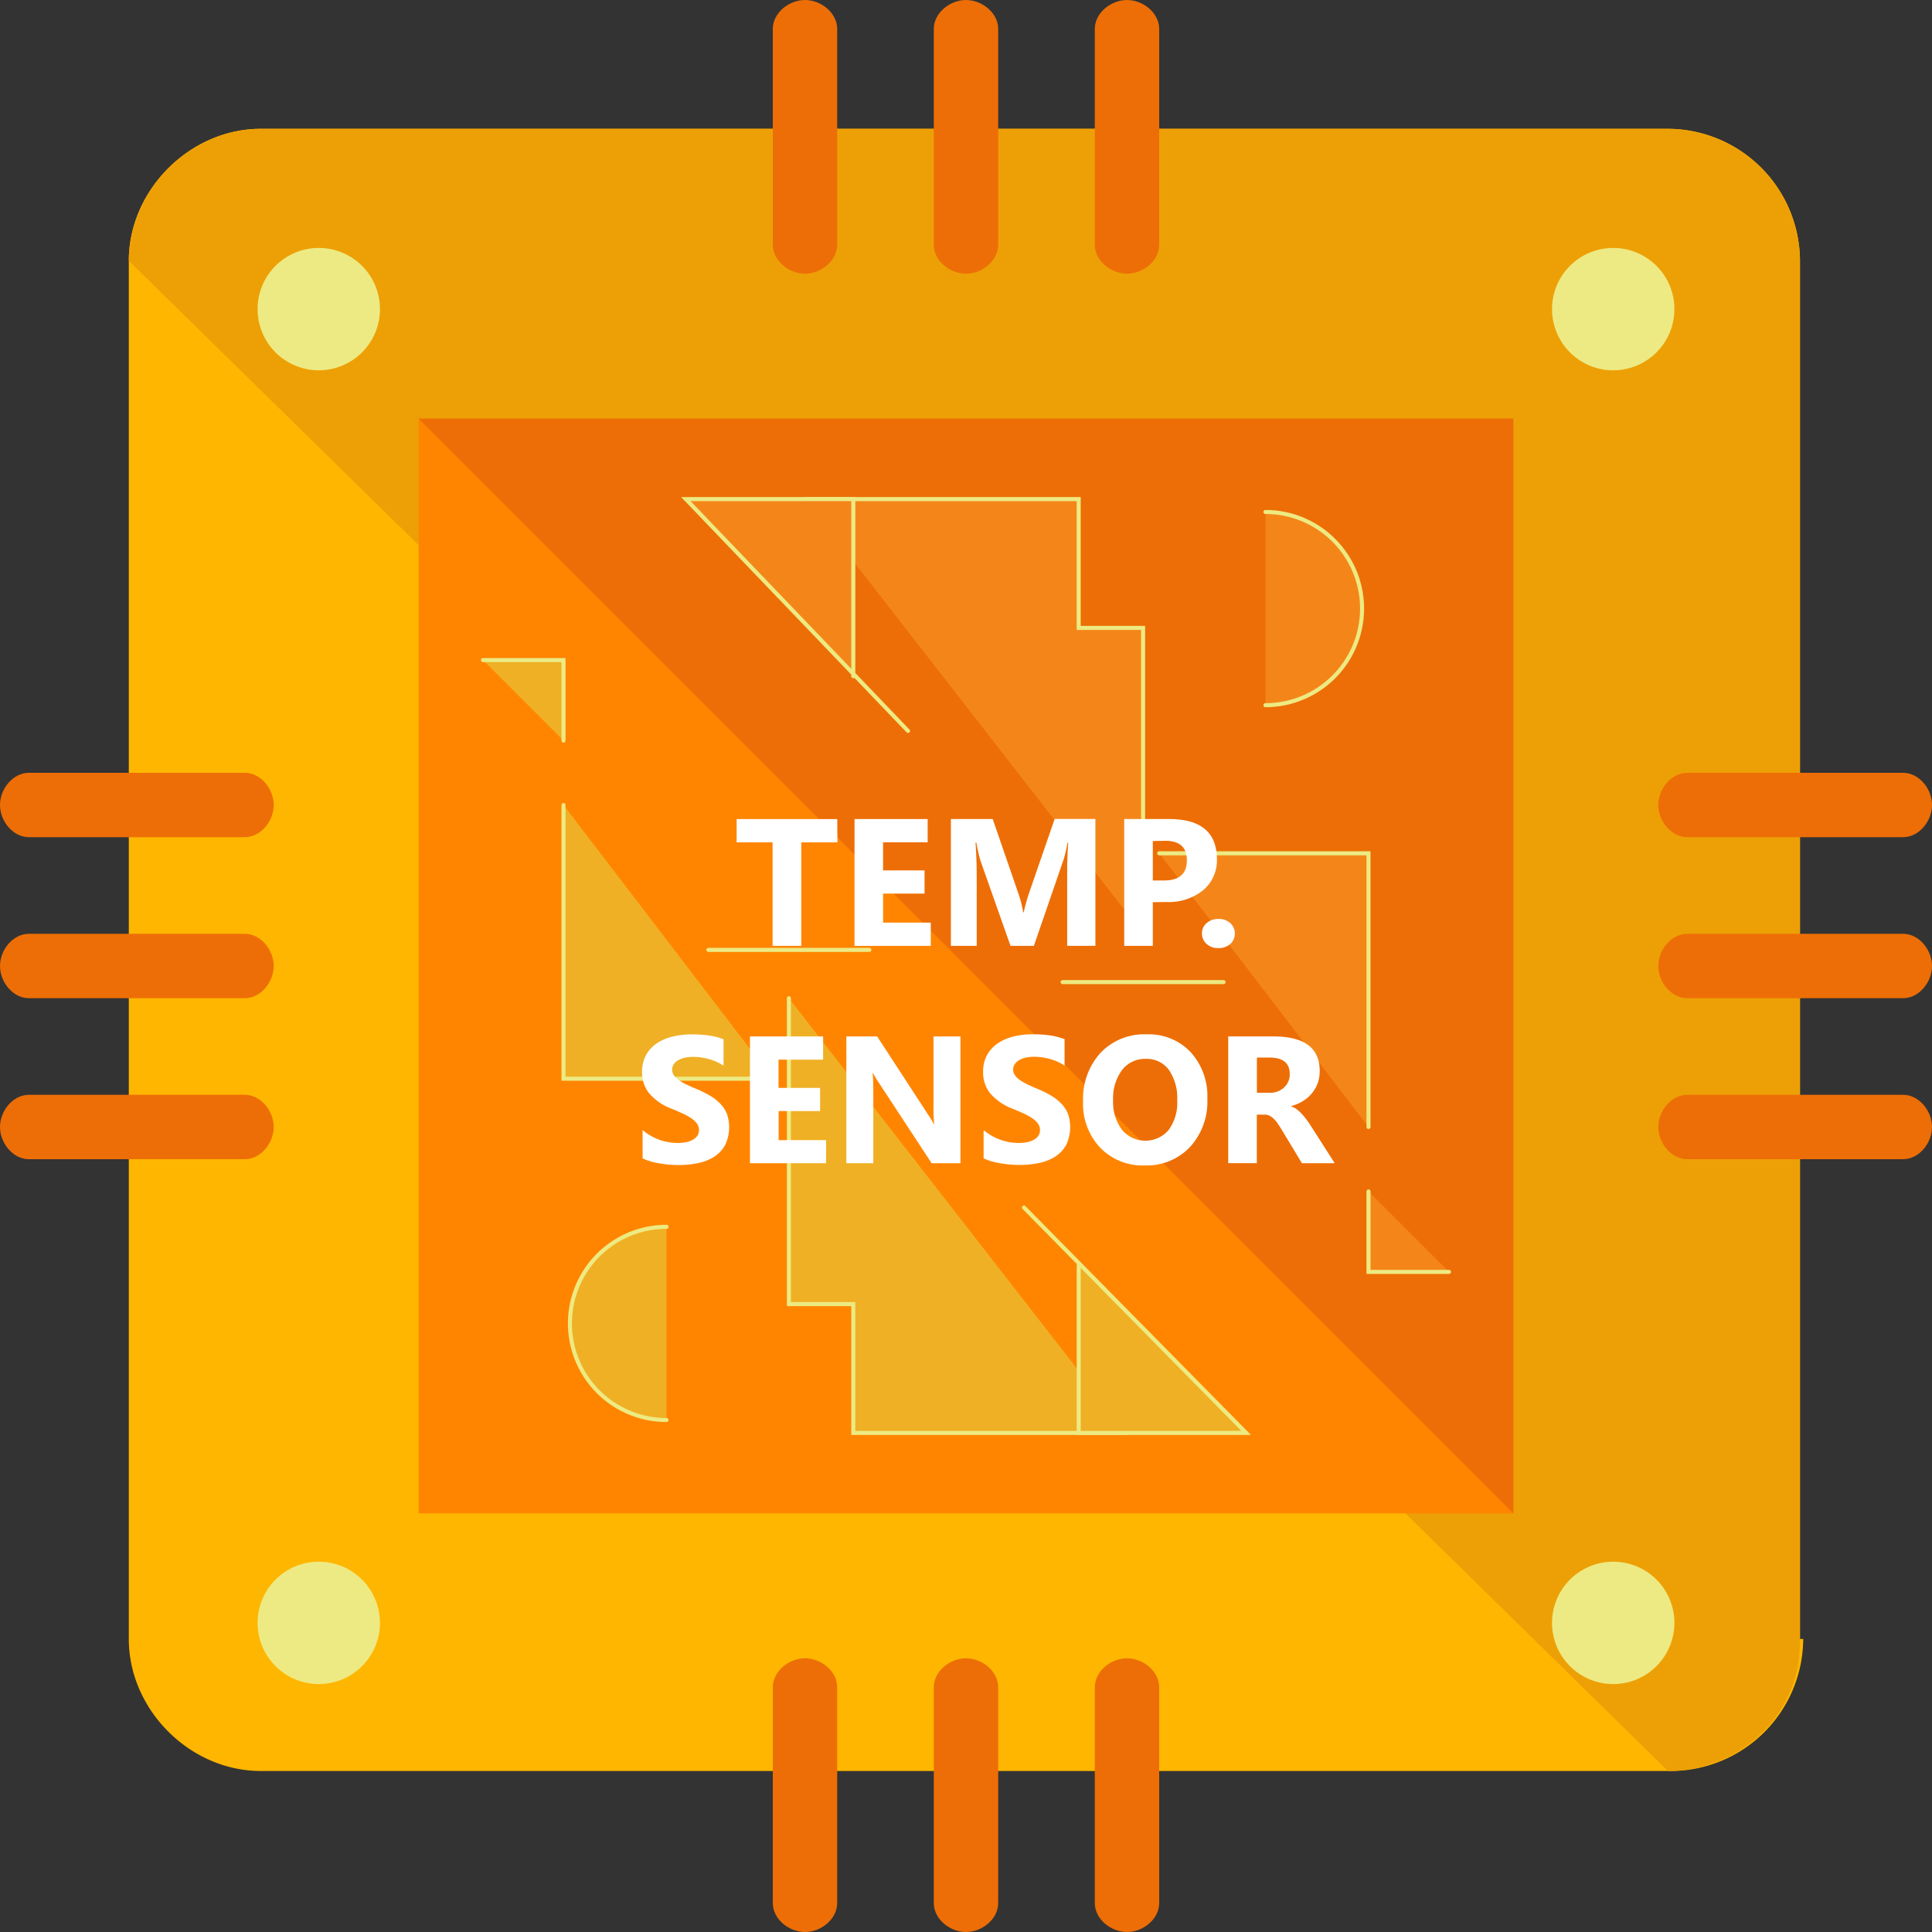 <svg xmlns="http://www.w3.org/2000/svg" viewBox="0 0 384 384"><rect x="0" y="0" width="384" height="384" fill="#333333" stroke="none"/><defs><style>.cls-1{fill:#ffb600;}.cls-2{fill:#eda006;}.cls-3{fill:#ff8500;}.cls-4{fill:#ed6e06;}.cls-5{fill:#edea83;}.cls-6{fill:#efb025;}.cls-7{fill:none;stroke:#edea82;stroke-linecap:round;stroke-miterlimit:10;stroke-width:0.8px;}.cls-8{fill:#f48619;}.cls-9{fill:#fff;}</style></defs><title>cpu1</title><g id="Layer_1" data-name="Layer 1"><path class="cls-1" d="M486.4,373.76A26.36,26.36,0,0,1,460.16,400H179.84c-14.08,0-26.24-12.16-26.24-26.24V99.84c0-14.08,12.16-26.24,26.24-26.24H459.52a26.36,26.36,0,0,1,26.24,26.24V373.76Zm0,0" transform="translate(-128 -48)"/><path class="cls-2" d="M153.6,99.84c0-14.08,12.16-26.24,26.24-26.24H459.52a26.36,26.36,0,0,1,26.24,26.24V374.4c0,14.72-12.16,25.6-26.24,25.6" transform="translate(-128 -48)"/><rect class="cls-3" x="83.2" y="83.2" width="217.6" height="217.6"/><polyline class="cls-4" points="83.2 83.2 300.8 83.2 300.8 300.8"/><path class="cls-4" d="M294.4,96.64c0,3.2-3.2,5.76-6.4,5.76s-6.4-2.56-6.4-5.76V53.76c0-3.2,3.2-5.76,6.4-5.76s6.4,2.56,6.4,5.76Zm0,0" transform="translate(-128 -48)"/><path class="cls-4" d="M326.4,96.64c0,3.2-3.2,5.76-6.4,5.76s-6.4-2.56-6.4-5.76V53.76c0-3.2,3.2-5.76,6.4-5.76s6.4,2.56,6.4,5.76Zm0,0" transform="translate(-128 -48)"/><path class="cls-4" d="M358.4,96.64c0,3.2-3.2,5.76-6.4,5.76s-6.4-2.56-6.4-5.76V53.76c0-3.2,3.2-5.76,6.4-5.76s6.4,2.56,6.4,5.76Zm0,0" transform="translate(-128 -48)"/><path class="cls-4" d="M326.4,426.24c0,3.2-3.2,5.76-6.4,5.76s-6.4-2.56-6.4-5.76V383.36c0-3.2,3.2-5.76,6.4-5.76s6.4,2.56,6.4,5.76Zm0,0" transform="translate(-128 -48)"/><path class="cls-4" d="M294.4,426.24c0,3.2-3.2,5.76-6.4,5.76s-6.4-2.56-6.4-5.76V383.36c0-3.2,3.2-5.76,6.4-5.76s6.4,2.56,6.4,5.76Zm0,0" transform="translate(-128 -48)"/><path class="cls-4" d="M358.4,426.24c0,3.2-3.2,5.76-6.4,5.76s-6.4-2.56-6.4-5.76V383.36c0-3.2,3.2-5.76,6.4-5.76s6.4,2.56,6.4,5.76Zm0,0" transform="translate(-128 -48)"/><path class="cls-4" d="M463.36,214.4c-3.2,0-5.76-3.2-5.76-6.4s2.56-6.4,5.76-6.4h42.88c3.2,0,5.76,3.2,5.76,6.4s-2.56,6.4-5.76,6.4Zm0,0" transform="translate(-128 -48)"/><path class="cls-4" d="M463.36,246.4c-3.2,0-5.76-3.2-5.76-6.4s2.56-6.4,5.76-6.4h42.88c3.2,0,5.76,3.2,5.76,6.4s-2.56,6.4-5.76,6.4Zm0,0" transform="translate(-128 -48)"/><path class="cls-4" d="M463.36,278.4c-3.2,0-5.76-3.2-5.76-6.4s2.56-6.4,5.76-6.4h42.88c3.2,0,5.76,3.2,5.76,6.4s-2.56,6.4-5.76,6.4Zm0,0" transform="translate(-128 -48)"/><path class="cls-4" d="M133.76,214.4c-3.2,0-5.76-3.2-5.76-6.4s2.56-6.4,5.76-6.4h42.88c3.2,0,5.76,3.2,5.76,6.4s-2.56,6.4-5.76,6.4Zm0,0" transform="translate(-128 -48)"/><path class="cls-4" d="M133.76,246.4c-3.2,0-5.76-3.2-5.76-6.4s2.56-6.4,5.76-6.4h42.88c3.2,0,5.76,3.2,5.76,6.4s-2.56,6.4-5.76,6.4Zm0,0" transform="translate(-128 -48)"/><path class="cls-4" d="M133.76,278.4c-3.2,0-5.76-3.2-5.76-6.4s2.56-6.4,5.76-6.4h42.88c3.2,0,5.76,3.2,5.76,6.4s-2.56,6.4-5.76,6.4Zm0,0" transform="translate(-128 -48)"/><path class="cls-5" d="M203.52,109.44a12.16,12.16,0,1,1-12.16-12.16,12.16,12.16,0,0,1,12.16,12.16Zm0,0" transform="translate(-128 -48)"/><path class="cls-5" d="M460.8,109.44a12.16,12.16,0,1,1-12.16-12.16,12.16,12.16,0,0,1,12.16,12.16Zm0,0" transform="translate(-128 -48)"/><path class="cls-5" d="M203.52,370.56a12.16,12.16,0,1,1-12.16-12.16,12.16,12.16,0,0,1,12.16,12.16Zm0,0" transform="translate(-128 -48)"/><path class="cls-5" d="M460.8,370.56a12.16,12.16,0,1,1-12.16-12.16,12.16,12.16,0,0,1,12.16,12.16Zm0,0" transform="translate(-128 -48)"/><polyline class="cls-6" points="112 160 112 214.4 153.6 214.4"/><polyline class="cls-7" points="112 160 112 214.4 153.6 214.4"/><polyline class="cls-6" points="156.8 198.4 156.8 259.2 169.6 259.2 169.6 284.8 224 284.8"/><path class="cls-7" d="M284.8,246.4v60.8h12.8v25.6H352m-83.2-96h32" transform="translate(-128 -48)"/><polyline class="cls-6" points="203.52 240 247.68 284.8 214.4 284.8 214.4 251.52"/><polyline class="cls-7" points="203.52 240 247.68 284.8 214.4 284.8 214.4 251.52"/><path class="cls-6" d="M260.48,330.24a19.2,19.2,0,0,1,0-38.4" transform="translate(-128 -48)"/><path class="cls-7" d="M260.48,330.24a19.2,19.2,0,0,1,0-38.4" transform="translate(-128 -48)"/><polyline class="cls-6" points="96 131.2 112 131.2 112 147.2"/><polyline class="cls-7" points="96 131.2 112 131.2 112 147.2"/><polyline class="cls-8" points="272 224 272 169.6 230.4 169.6"/><polyline class="cls-7" points="272 224 272 169.6 230.4 169.6"/><polyline class="cls-8" points="227.2 185.6 227.2 124.8 214.4 124.8 214.4 99.2 160 99.2"/><path class="cls-7" d="M355.2,233.6V172.8H342.4V147.2H288m83.2,96h-32" transform="translate(-128 -48)"/><polyline class="cls-8" points="180.48 145.28 136.32 99.2 169.6 99.2 169.6 134.4"/><polyline class="cls-7" points="180.48 145.28 136.32 99.2 169.6 99.2 169.6 134.4"/><path class="cls-8" d="M379.52,149.76a19.2,19.2,0,0,1,0,38.4" transform="translate(-128 -48)"/><path class="cls-7" d="M379.52,149.76a19.2,19.2,0,0,1,0,38.4" transform="translate(-128 -48)"/><polyline class="cls-8" points="288 252.8 272 252.8 272 236.8"/><polyline class="cls-7" points="288 252.8 272 252.8 272 236.8"/></g><g id="Layer_2" data-name="Layer 2"><path class="cls-9" d="M294.45,215.42h-7.19V236h-5.7V215.42h-7.15v-4.62h20Z" transform="translate(-128 -48)"/><path class="cls-9" d="M313,236H297.84V210.79h14.54v4.62h-8.86V221h8.24v4.61h-8.24v5.77H313Z" transform="translate(-128 -48)"/><path class="cls-9" d="M345.72,236h-5.61V220.92q0-2.44.21-5.4h-.14a26.55,26.55,0,0,1-.79,3.34L333.49,236h-4.64l-6-17a33,33,0,0,1-.79-3.52h-.16q.23,3.73.23,6.54V236H317V210.79h8.31l5.15,14.94a21,21,0,0,1,.9,3.6h.11a36.29,36.29,0,0,1,1-3.64l5.15-14.91h8.1Z" transform="translate(-128 -48)"/><path class="cls-9" d="M357.13,227.32V236h-5.68V210.79h8.89q9.53,0,9.53,8a7.71,7.71,0,0,1-2.73,6.14,10.83,10.83,0,0,1-7.3,2.35Zm0-12.16V223h2.23q4.54,0,4.54-4t-4.54-3.88Z" transform="translate(-128 -48)"/><path class="cls-9" d="M370.1,236.44a3.24,3.24,0,0,1-2.29-.84,2.71,2.71,0,0,1-.91-2.07,2.61,2.61,0,0,1,.94-2.07,3.47,3.47,0,0,1,2.35-.81,3.34,3.34,0,0,1,2.33.82,2.83,2.83,0,0,1,0,4.17A3.48,3.48,0,0,1,370.1,236.44Z" transform="translate(-128 -48)"/><path class="cls-9" d="M255.72,278.23v-5.62a10.81,10.81,0,0,0,3.32,1.92,10.68,10.68,0,0,0,3.62.64,8,8,0,0,0,1.87-.19,4.39,4.39,0,0,0,1.34-.54,2.34,2.34,0,0,0,.8-.81,2,2,0,0,0,.26-1,2.18,2.18,0,0,0-.42-1.32,4.54,4.54,0,0,0-1.15-1.07,12,12,0,0,0-1.73-.95q-1-.46-2.16-.93a11,11,0,0,1-4.4-3,6.56,6.56,0,0,1-1.45-4.29,6.83,6.83,0,0,1,.79-3.38,6.72,6.72,0,0,1,2.15-2.33,9.66,9.66,0,0,1,3.16-1.34,16.21,16.21,0,0,1,3.8-.43,22.84,22.84,0,0,1,3.49.24,13.72,13.72,0,0,1,2.8.73v5.26a8.48,8.48,0,0,0-1.38-.77,10.93,10.93,0,0,0-1.54-.55,11.73,11.73,0,0,0-1.57-.33,11.13,11.13,0,0,0-1.49-.11,7.75,7.75,0,0,0-1.76.18,4.51,4.51,0,0,0-1.34.52,2.58,2.58,0,0,0-.84.8,1.9,1.9,0,0,0-.3,1,2,2,0,0,0,.33,1.13,3.83,3.83,0,0,0,.95.95,10.07,10.07,0,0,0,1.49.88q.88.43,2,.89a22.13,22.13,0,0,1,2.72,1.34,9.65,9.65,0,0,1,2.07,1.61,6.27,6.27,0,0,1,1.32,2,8.18,8.18,0,0,1-.34,6.22,6.49,6.49,0,0,1-2.17,2.32,9.41,9.41,0,0,1-3.19,1.27,18.44,18.44,0,0,1-3.84.39,21.36,21.36,0,0,1-3.95-.35A11.91,11.91,0,0,1,255.72,278.23Z" transform="translate(-128 -48)"/><path class="cls-9" d="M292.18,279.2H277.06V254H291.6v4.62h-8.86v5.61H291v4.61h-8.24v5.77h9.44Z" transform="translate(-128 -48)"/><path class="cls-9" d="M318.9,279.2h-5.73l-10.39-15.84a22.9,22.9,0,0,1-1.27-2.09h-.07q.14,1.34.14,4.08V279.2h-5.36V254h6.12l10,15.35q.69,1,1.27,2.06h.07a27,27,0,0,1-.14-3.46V254h5.36Z" transform="translate(-128 -48)"/><path class="cls-9" d="M323.5,278.23v-5.62a10.81,10.81,0,0,0,3.32,1.92,10.68,10.68,0,0,0,3.62.64,8,8,0,0,0,1.87-.19,4.39,4.39,0,0,0,1.34-.54,2.34,2.34,0,0,0,.8-.81,2,2,0,0,0,.26-1,2.18,2.18,0,0,0-.42-1.32,4.54,4.54,0,0,0-1.15-1.07,12,12,0,0,0-1.73-.95q-1-.46-2.16-.93a11,11,0,0,1-4.4-3,6.56,6.56,0,0,1-1.45-4.29,6.83,6.83,0,0,1,.79-3.38,6.72,6.72,0,0,1,2.15-2.33A9.66,9.66,0,0,1,329.5,254a16.21,16.21,0,0,1,3.8-.43,22.84,22.84,0,0,1,3.49.24,13.72,13.72,0,0,1,2.8.73v5.26a8.48,8.48,0,0,0-1.38-.77,10.93,10.93,0,0,0-1.54-.55,11.73,11.73,0,0,0-1.57-.33,11.13,11.13,0,0,0-1.49-.11,7.75,7.75,0,0,0-1.76.18,4.51,4.51,0,0,0-1.34.52,2.58,2.58,0,0,0-.84.8,1.9,1.9,0,0,0-.3,1,2,2,0,0,0,.33,1.13,3.83,3.83,0,0,0,.95.95,10.07,10.07,0,0,0,1.49.88q.88.43,2,.89a22.13,22.13,0,0,1,2.72,1.34,9.65,9.65,0,0,1,2.07,1.61,6.27,6.27,0,0,1,1.32,2,8.18,8.18,0,0,1-.34,6.22,6.49,6.49,0,0,1-2.17,2.32,9.41,9.41,0,0,1-3.19,1.27,18.44,18.44,0,0,1-3.84.39,21.36,21.36,0,0,1-3.95-.35A11.91,11.91,0,0,1,323.5,278.23Z" transform="translate(-128 -48)"/><path class="cls-9" d="M355.5,279.64a11.73,11.73,0,0,1-8.82-3.52,12.65,12.65,0,0,1-3.41-9.18,13.56,13.56,0,0,1,3.46-9.67,12,12,0,0,1,9.18-3.69,11.44,11.44,0,0,1,8.73,3.53,13,13,0,0,1,3.33,9.32A13.34,13.34,0,0,1,364.5,276,11.86,11.86,0,0,1,355.5,279.64Zm.25-21.18A5.72,5.72,0,0,0,351,260.7a9.34,9.34,0,0,0-1.76,5.93,9.17,9.17,0,0,0,1.76,5.92,6.07,6.07,0,0,0,9.26.06,9.07,9.07,0,0,0,1.72-5.88,9.83,9.83,0,0,0-1.67-6.1A5.44,5.44,0,0,0,355.74,258.46Z" transform="translate(-128 -48)"/><path class="cls-9" d="M393.29,279.2h-6.52l-3.92-6.49q-.44-.74-.84-1.32a7.32,7.32,0,0,0-.82-1,3.25,3.25,0,0,0-.86-.63,2.19,2.19,0,0,0-1-.22h-1.53v9.65h-5.68V254h9q9.18,0,9.18,6.86a7.1,7.1,0,0,1-.4,2.43,6.76,6.76,0,0,1-1.14,2,7.24,7.24,0,0,1-1.78,1.55,9.2,9.2,0,0,1-2.33,1v.07a3.61,3.61,0,0,1,1.09.57,7.8,7.8,0,0,1,1,.92,12.88,12.88,0,0,1,.94,1.13q.45.61.82,1.19Zm-15.47-21v7h2.46a4.08,4.08,0,0,0,2.94-1.05,3.52,3.52,0,0,0,1.13-2.65q0-3.3-4-3.3Z" transform="translate(-128 -48)"/></g></svg>